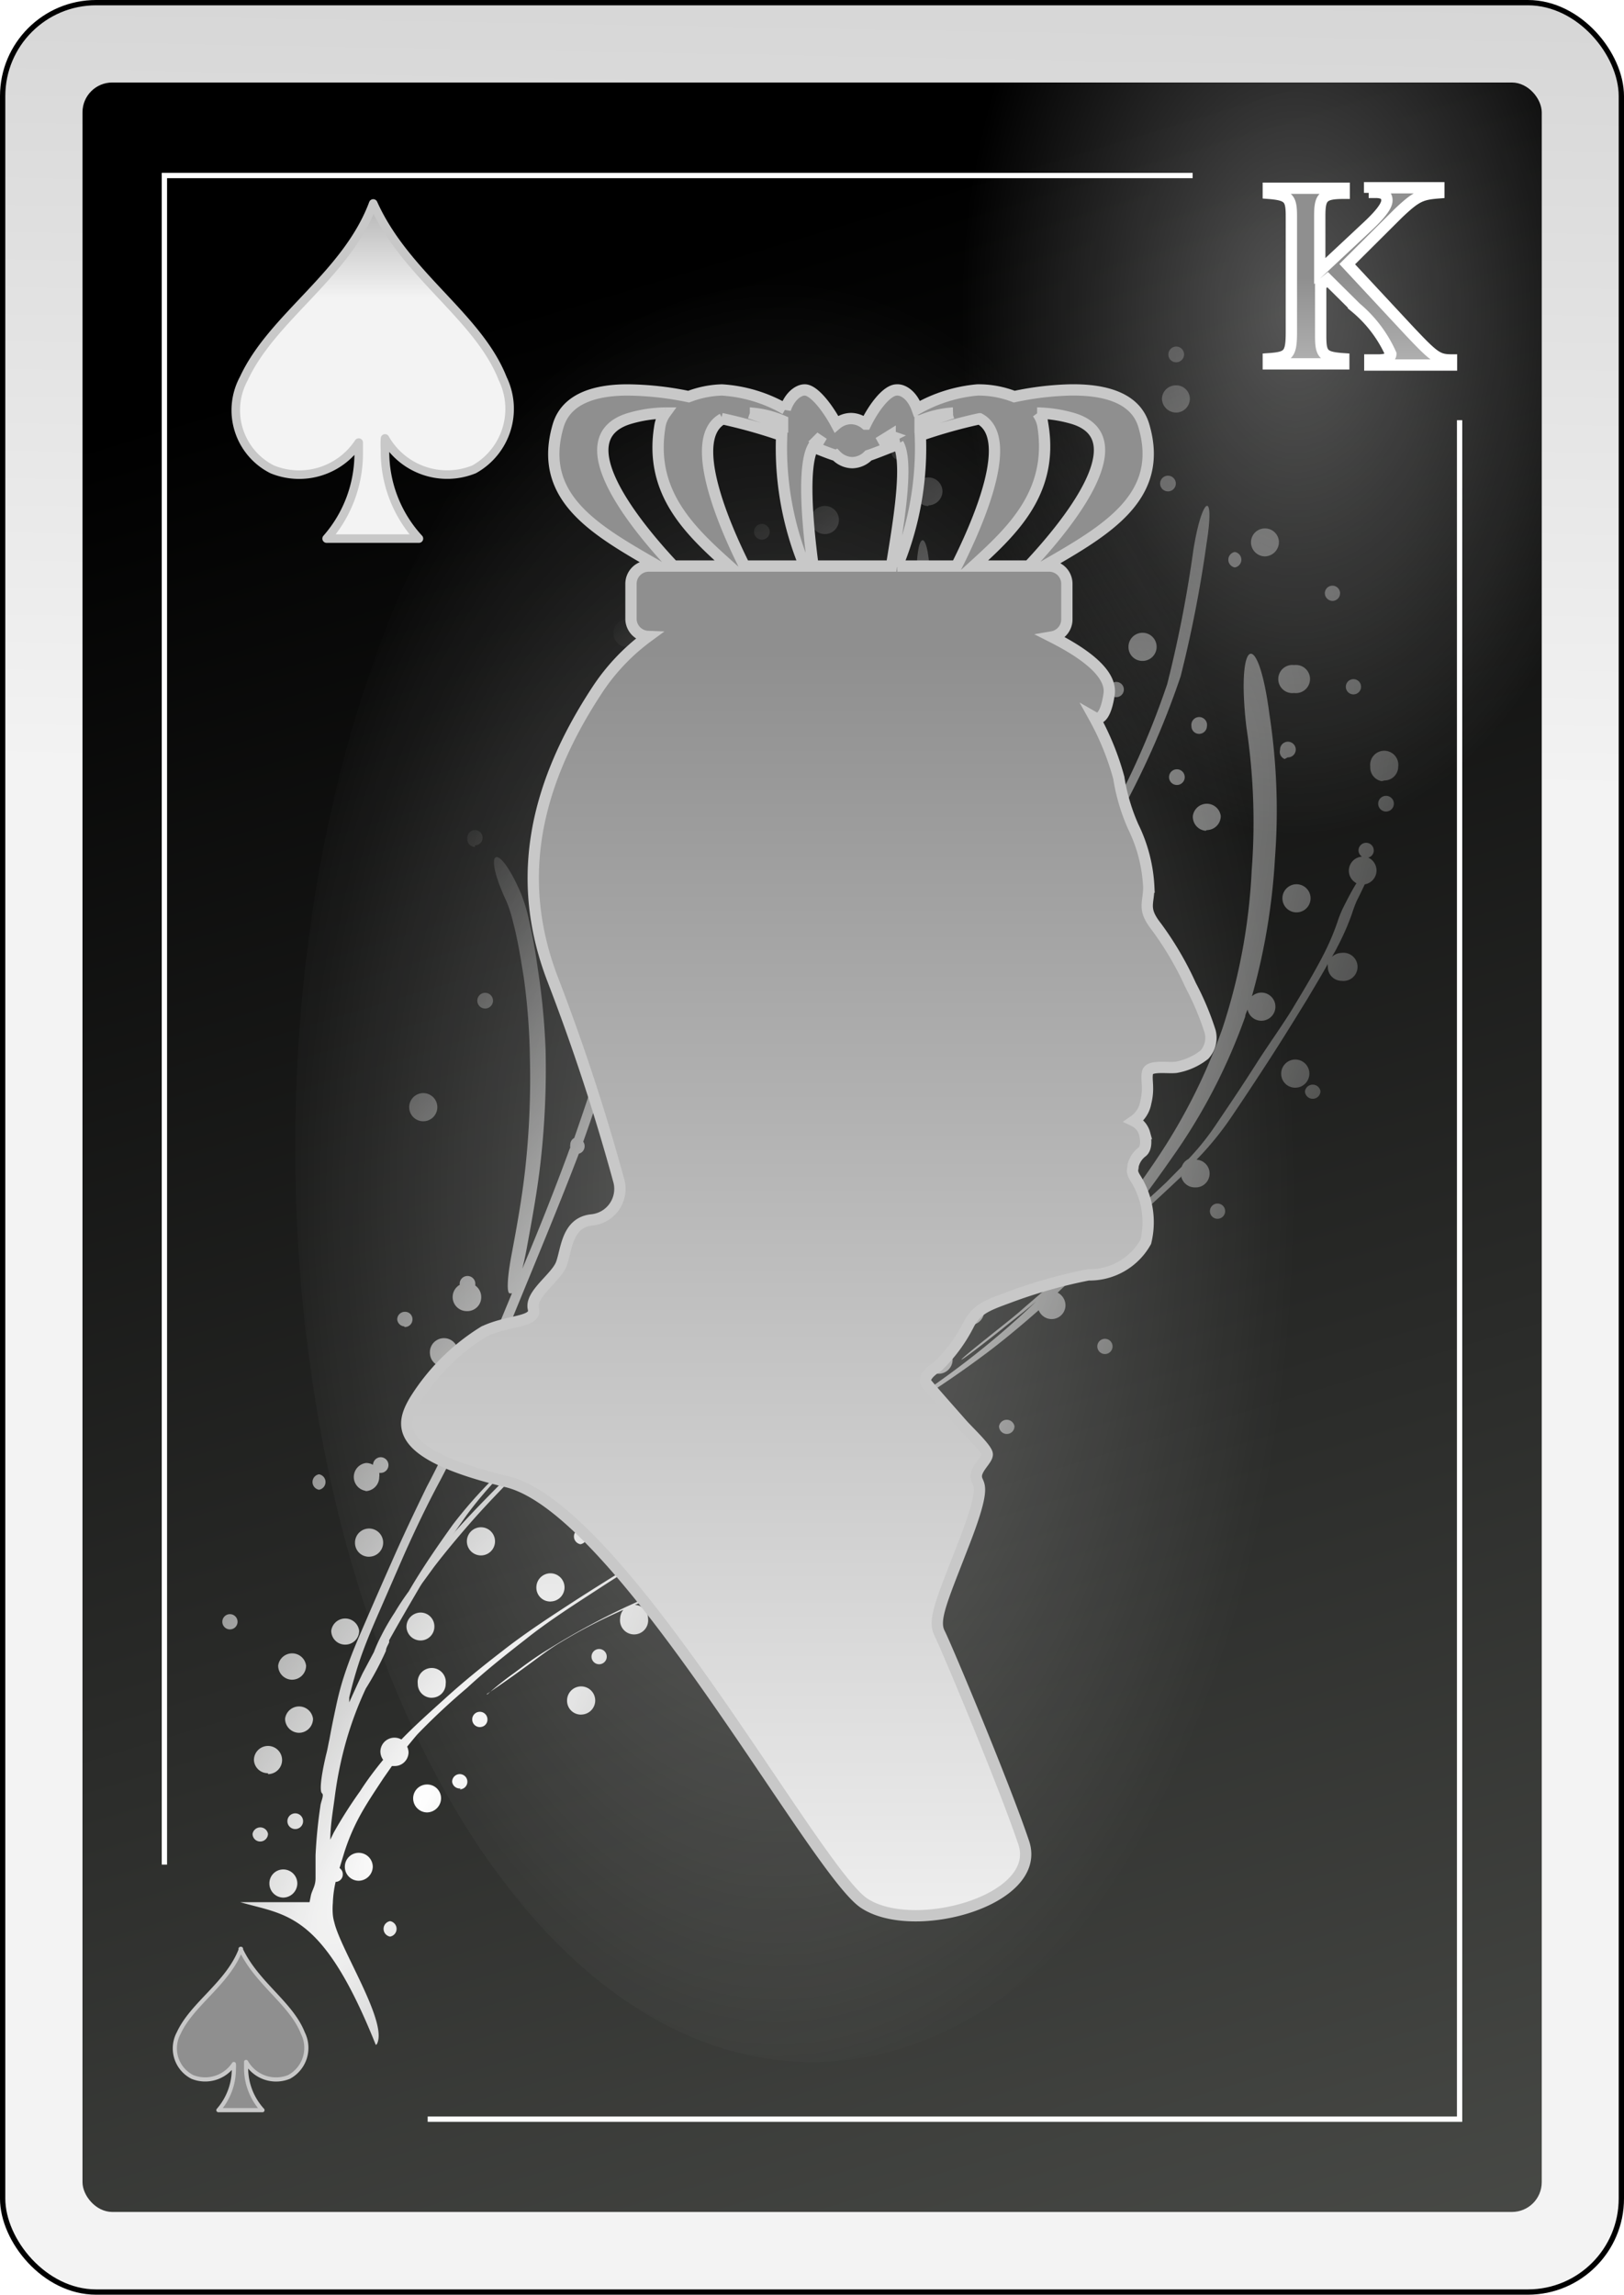 <?xml version="1.0" encoding="UTF-8" standalone="no"?>
<svg
   id="svg2"
   viewBox="0 0 70.38 99.42"
   version="1.1"
   sodipodi:docname="SK.svg"
   inkscape:version="1.3.2 (091e20e, 2023-11-25, custom)"
   width="70.38"
   height="99.42"
   xmlns:inkscape="http://www.inkscape.org/namespaces/inkscape"
   xmlns:sodipodi="http://sodipodi.sourceforge.net/DTD/sodipodi-0.dtd"
   xmlns:xlink="http://www.w3.org/1999/xlink"
   xmlns="http://www.w3.org/2000/svg"
   xmlns:svg="http://www.w3.org/2000/svg"
   xmlns:rdf="http://www.w3.org/1999/02/22-rdf-syntax-ns#"
   xmlns:cc="http://creativecommons.org/ns#"
   xmlns:dc="http://purl.org/dc/elements/1.1/">
  <sodipodi:namedview
     id="namedview6"
     pagecolor="#ffffff"
     bordercolor="#000000"
     borderopacity="0.25"
     inkscape:showpageshadow="2"
     inkscape:pageopacity="0.0"
     inkscape:pagecheckerboard="0"
     inkscape:deskcolor="#d1d1d1"
     inkscape:zoom="15.285714"
     inkscape:cx="34.90187"
     inkscape:cy="50.210281"
     inkscape:window-width="3840"
     inkscape:window-height="2054"
     inkscape:window-x="-11"
     inkscape:window-y="-11"
     inkscape:window-maximized="1"
     inkscape:current-layer="svg2" />
  <defs
     id="defs6">
    <style
       id="style1">
      .cls-1 {
        filter: url(#filter63625-2-3);
      }

      .cls-2 {
        stroke: #000;
        fill: url(#linear-gradient);
      }

      .cls-2, .cls-6 {
        stroke-miterlimit: 10;
        stroke-width: 0.23px;
      }

      .cls-3 {
        fill: url(#linear-gradient-2);
      }

      .cls-4 {
        opacity: 0.31;
        fill: url(#radial-gradient);
      }

      .cls-4, .cls-5, .cls-7 {
        isolation: isolate;
      }

      .cls-5 {
        opacity: 0.32;
        fill: url(#radial-gradient-2);
      }

      .cls-6 {
        fill: none;
      }

      .cls-11, .cls-6 {
        stroke: #fff;
      }

      .cls-7 {
        opacity: 0.32;
        fill: url(#radial-gradient-3);
      }

      .cls-10, .cls-12, .cls-8 {
        stroke: #c8c8c8;
      }

      .cls-12, .cls-8 {
        stroke-linejoin: round;
      }

      .cls-8 {
        stroke-width: 0.18px;
        fill: url(#linear-gradient-3);
      }

      .cls-9 {
        fill: url(#radial-gradient-4);
      }

      .cls-10, .cls-11 {
        stroke-width: 0.49px;
      }

      .cls-10 {
        fill-rule: evenodd;
        fill: url(#linear-gradient-4);
      }

      .cls-11 {
        fill: url(#linear-gradient-5);
      }

      .cls-12 {
        stroke-width: 0.37px;
        fill: url(#linear-gradient-6);
      }
    </style>
    <filter
       id="filter63625-2-3"
       name="filter63625-2-3"
       x="-0.129"
       y="-0.091"
       width="1.257"
       height="1.182">
      <feGaussianBlur
         result="feGaussianBlur63627-6-62"
         stdDeviation="3.76"
         id="feGaussianBlur1" />
    </filter>
    <linearGradient
       id="linear-gradient"
       x1="-1189.14"
       y1="-2177.29"
       x2="-1179.66"
       y2="-1662.78"
       gradientTransform="matrix(0.23,0,0,-0.23,311.66,-457.76)"
       gradientUnits="userSpaceOnUse">
      <stop
         offset="0"
         stop-color="#f3f3f3"
         id="stop1" />
      <stop
         offset="1"
         stop-color="#8f8f8f"
         id="stop2" />
    </linearGradient>
    <linearGradient
       id="linear-gradient-2"
       x1="-1671.76"
       y1="-1951.93"
       x2="-1539.47"
       y2="-2389.64"
       gradientTransform="matrix(0.24,0,0,-0.24,428.09,-445)"
       gradientUnits="userSpaceOnUse">
      <stop
         offset="0"
         id="stop3" />
      <stop
         offset="1"
         stop-color="#555753"
         id="stop4" />
    </linearGradient>
    <radialGradient
       id="radial-gradient"
       cx="-11.18"
       cy="6286.71"
       r="58.68"
       gradientTransform="matrix(-0.23,0,0,0.21,13.24,-1200.65)"
       gradientUnits="userSpaceOnUse">
      <stop
         offset="0"
         stop-color="#fff"
         id="stop5" />
      <stop
         offset="1"
         stop-color="#fff"
         stop-opacity="0"
         id="stop6" />
    </radialGradient>
    <radialGradient
       id="radial-gradient-2"
       cx="-1222.93"
       cy="-1175.24"
       r="63.15"
       gradientTransform="matrix(0.23,0,0,-0.36,344.47,-400.31)"
       xlink:href="#radial-gradient" />
    <radialGradient
       id="radial-gradient-3"
       cx="-505.62"
       cy="822.9"
       r="26.74"
       gradientTransform="matrix(0.84,0,0,-1.48,465.47,1278.87)"
       xlink:href="#radial-gradient" />
    <linearGradient
       id="linear-gradient-3"
       x1="-3894.29"
       y1="-12380.03"
       x2="-3894.29"
       y2="-12325.5"
       gradientTransform="matrix(0.06,0,0,-0.06,256.58,-624.17)"
       xlink:href="#linear-gradient" />
    <radialGradient
       id="radial-gradient-4"
       cx="-251.97"
       cy="1376.73"
       r="25.37"
       gradientTransform="matrix(0.83,0.56,2.15,-3.16,-2725.86,4579.24)"
       xlink:href="#radial-gradient" />
    <linearGradient
       id="linear-gradient-4"
       x1="-1294.6"
       y1="-2551.88"
       x2="-1294.6"
       y2="-2311.35"
       gradientTransform="matrix(0.24,0,0,-0.24,348.52,-517.24)"
       xlink:href="#linear-gradient" />
    <linearGradient
       id="linear-gradient-5"
       x1="-824.19"
       y1="-2287.14"
       x2="-824.19"
       y2="-2240.42"
       gradientTransform="matrix(0.24,0,0,-0.24,261.03,-516.38)"
       xlink:href="#linear-gradient" />
    <linearGradient
       id="linear-gradient-6"
       x1="-2388.82"
       y1="-5411.26"
       x2="-2388.82"
       y2="-5356.72"
       gradientTransform="matrix(0.13,0,0,-0.12,328,-627.16)"
       xlink:href="#linear-gradient" />
    <linearGradient
       inkscape:collect="always"
       xlink:href="#linear-gradient"
       id="linearGradient1"
       gradientUnits="userSpaceOnUse"
       gradientTransform="matrix(0.23,0,0,-0.23,311.66,-457.76)"
       x1="-1189.14"
       y1="-2177.29"
       x2="-1179.66"
       y2="-1662.78" />
    <radialGradient
       inkscape:collect="always"
       xlink:href="#radial-gradient"
       id="radialGradient1"
       gradientUnits="userSpaceOnUse"
       gradientTransform="matrix(-0.23,0,0,0.21,13.24,-1200.65)"
       cx="-11.18"
       cy="6286.71"
       r="58.68" />
  </defs>
  <title
     id="title6">Four of Spades</title>
  <g
     id="king_spade"
     data-name="king spade"
     transform="translate(-7.035,-9.305)">
    <g
       id="use72931">
      <g
         id="g70523">
        <rect
           id="rect70527"
           class="cls-2"
           x="7.15"
           y="9.42"
           width="70.15"
           height="99.19"
           rx="4.05"
           ry="4.05"
           style="fill:url(#linearGradient1)" />
        <rect
           id="rect6077"
           class="cls-3"
           x="10.61"
           y="12.88"
           width="63.24"
           height="92.26"
           rx="1.29"
           ry="1.29"
           style="fill:url(#linear-gradient-2)" />
        <rect
           id="rect70531"
           class="cls-4"
           x="10.61"
           y="80.86"
           width="26.55"
           height="24.28"
           rx="0.85"
           ry="0.85"
           style="fill:url(#radialGradient1)" />
        <rect
           id="rect70533"
           class="cls-5"
           x="45.27"
           y="12.88"
           width="28.57"
           height="45.27"
           rx="1.04"
           ry="1.04"
           style="fill:url(#radial-gradient-2)" />
        <path
           id="path70535"
           class="cls-6"
           d="M 25.57,101.12 H 70.29 V 27.51 M 58.72,16.91 H 14.16 v 73.18" />
        <path
           id="path70537"
           class="cls-7"
           d="m 64.6,59 c 0,21.89 -10,39.64 -22.38,39.64 C 29.84,98.64 19.83,80.9 19.83,59 c 0,-21.9 10,-39.64 22.39,-39.64 12.39,0 22.38,17.76 22.38,39.64 z"
           style="fill:url(#radial-gradient-3)" />
      </g>
    </g>
    <g
       id="use74180">
      <path
         id="path74108"
         class="cls-8"
         d="m 17.48,93.74 c -0.56,1.5 -2.11,2.37 -2.7,3.65 a 1.39,1.39 0 0 0 0.59,1.9 1.49,1.49 0 0 0 1.8,-0.56 1.34,1.34 0 0 1 0,0.2 2.71,2.71 0 0 1 -0.67,1.8 h 1.91 A 2.71,2.71 0 0 1 17.7,98.89 c 0,-0.09 0,-0.17 0,-0.25 a 1.49,1.49 0 0 0 1.86,0.65 1.43,1.43 0 0 0 0.6,-1.9 c -0.51,-1.3 -2,-2.15 -2.7,-3.65 z"
         style="fill:url(#linear-gradient-3)" />
    </g>
    <path
       id="path7094"
       class="cls-9"
       d="m 23.36,97.88 c 0.53,-0.9 -1.57,-4.1 -1.84,-5.3 a 1.7,1.7 0 0 1 -0.06,-0.31 3,3 0 0 1 0,-0.52 4.63,4.63 0 0 1 0.12,-0.91 0.32,0.32 0 0 0 0.31,-0.33 0.32,0.32 0 0 0 -0.14,-0.27 l 0.21,-0.69 a 9.11,9.11 0 0 1 0.6,-1.44 c 0.32,-0.61 0.71,-1.18 1.09,-1.76 l 0.37,-0.53 h 0.11 a 0.6,0.6 0 0 0 0.61,-0.6 0.65,0.65 0 0 0 -0.06,-0.24 c 0.15,-0.18 0.3,-0.37 0.45,-0.54 a 29.36,29.36 0 0 1 2.14,-2 c 0.81,-0.75 1.67,-1.43 2.53,-2.1 1,-0.8 2.12,-1.51 3.21,-2.22 1.09,-0.71 2.08,-1.31 3.13,-2 h 0.15 a 0.61,0.61 0 0 0 0,-1.21 0.61,0.61 0 0 0 -0.61,0.6 0.6,0.6 0 0 0 0.44,0.58 l -0.3,0.17 c -1.28,0.77 -2.55,1.55 -3.81,2.36 -1.09,0.71 -2.19,1.42 -3.22,2.23 -0.87,0.67 -1.72,1.36 -2.53,2.1 -0.62,0.56 -1.25,1.12 -1.83,1.72 a 0.61,0.61 0 0 0 -0.91,0.52 0.62,0.62 0 0 0 0.12,0.36 c -0.36,0.44 -0.7,0.89 -1,1.36 A 19.74,19.74 0 0 0 21.5,88.7 l -0.15,0.31 c 0,-0.61 0.11,-1.22 0.19,-1.83 a 16.57,16.57 0 0 1 0.52,-2.52 15.31,15.31 0 0 1 0.83,-2.2 13,13 0 0 0 0.87,-1.63 c 0,-0.12 0.09,-0.25 0.14,-0.37 v -0.09 c 0.44,-0.79 0.89,-1.56 1.34,-2.33 l 0.09,-0.14 0.51,-0.7 c 0.49,-0.64 1,-1.25 1.54,-1.87 0.68,-0.78 1.4,-1.52 2.12,-2.25 0.72,-0.73 1.68,-1.62 2.54,-2.41 0.86,-0.79 1.87,-1.65 2.8,-2.49 l 3,-2.63 c 1.12,-1 2.21,-2 3.28,-3 l 1.7,-1.65 a 10.71,10.71 0 0 0 1.68,-1.33 c 1.11,-0.94 2.23,-1.86 3.39,-2.74 a 15.89,15.89 0 0 1 2.27,-1.56 l 0.5,-0.22 a 0.57,0.57 0 0 0 0,0.18 0.61,0.61 0 0 0 0.6,0.61 0.6,0.6 0 0 0 0.6,-0.61 0.58,0.58 0 0 0 -0.14,-0.39 c 2.23,-0.16 2.69,-0.49 0.27,-0.33 a 1.82,1.82 0 0 0 -0.57,0.13 h -0.16 a 0.59,0.59 0 0 0 -0.53,0.33 21.16,21.16 0 0 0 -3.41,2.21 C 46.15,58 45,59 43.94,59.9 43.48,60.29 43.18,60.56 43,60.73 L 44.72,59 c 1.25,-1.26 2.43,-2.58 3.58,-3.93 0.71,-0.85 1.39,-1.73 2.06,-2.61 a 0.62,0.62 0 0 0 0.47,0.22 0.6,0.6 0 0 0 0.6,-0.61 0.6,0.6 0 0 0 -0.36,-0.55 c 0.3,-0.41 0.6,-0.81 0.89,-1.22 a 56.29,56.29 0 0 0 3.46,-5.45 36.64,36.64 0 0 0 2.78,-6.24 54,54 0 0 0 1.13,-5.8 c 0.37,-2.33 -0.21,-2 -0.58,0.34 a 53.82,53.82 0 0 1 -1.13,5.79 35.92,35.92 0 0 1 -2.79,6.24 c -0.08,0.15 -0.18,0.29 -0.26,0.44 a 0.33,0.33 0 1 0 -0.33,0.41 h 0.12 a 52.87,52.87 0 0 1 -3,4.63 l -0.6,0.84 a 0.6,0.6 0 0 0 -0.55,0.59 c 0,0 0,0.08 0,0.12 -0.81,1.1 -1.64,2.17 -2.52,3.22 -1.15,1.35 -2.33,2.67 -3.58,3.93 -1.25,1.26 -2.36,2.39 -3.58,3.54 -1.22,1.15 -2.17,2 -3.3,3 -1.13,1 -2,1.75 -3,2.64 -1,0.89 -1.83,1.65 -2.77,2.46 -0.94,0.81 -1.6,1.46 -2.36,2.23 a 0.35,0.35 0 0 0 -0.16,-0.2 l 0.9,-0.91 c 1,-0.94 2,-1.85 3,-2.8 1.19,-1.11 2.34,-2.25 3.48,-3.4 a 39.09,39.09 0 0 0 3.68,-4.18 46.23,46.23 0 0 0 3.28,-5.4 36,36 0 0 0 2.66,-6.11 41.51,41.51 0 0 0 1.36,-7 57.54,57.54 0 0 0 0.08,-6 0.61,0.61 0 0 0 0.2,-0.45 0.6,0.6 0 0 0 -0.24,-0.48 c 0,-0.25 0,-0.49 0,-0.74 0,-0.42 0,-0.83 0,-1.25 -0.09,-2.35 -0.66,-2 -0.57,0.33 0,0.42 0,0.83 0,1.25 0,0.11 0,0.22 0,0.33 a 0.59,0.59 0 0 0 -0.39,0.56 0.6,0.6 0 0 0 0.43,0.57 c 0,1 0,2.07 0,3.11 a 0.64,0.64 0 0 0 -0.24,-0.05 0.6,0.6 0 0 0 -0.6,0.6 0.61,0.61 0 0 0 0.6,0.61 0.78,0.78 0 0 0 0.22,0 c 0,0.66 -0.05,1.34 -0.1,2 -0.19,1.51 -0.42,3 -0.75,4.51 0,-0.71 0,-1.42 0,-2.13 a 49.81,49.81 0 0 0 -0.37,-5 28,28 0 0 0 -0.68,-3.4 12,12 0 0 0 -0.57,-1.66 1.86,1.86 0 0 0 -0.27,-0.45 c -1.9,-1.71 -2.54,-1.32 -0.62,0.37 a 1.73,1.73 0 0 1 0.27,0.43 12,12 0 0 1 0.57,1.66 27.92,27.92 0 0 1 0.7,3.39 50.24,50.24 0 0 1 0.38,5 c 0,0.93 0,1.87 0,2.81 a 7.87,7.87 0 0 0 0,1.22 1.55,1.55 0 0 0 -0.07,0.23 C 45,51.71 44.52,52.84 44,54 a 0.61,0.61 0 0 0 -0.53,-0.3 0.6,0.6 0 0 0 -0.6,0.6 0.61,0.61 0 0 0 0.6,0.61 h 0.12 c -0.29,0.62 -0.6,1.23 -0.94,1.83 a 45.09,45.09 0 0 1 -3.29,5.41 39.09,39.09 0 0 1 -3.62,4.2 c -1.14,1.15 -2.29,2.3 -3.48,3.41 -1,0.94 -2,1.86 -3.05,2.8 l -0.51,0.52 a 0.33,0.33 0 0 0 -0.28,0.28 19.78,19.78 0 0 0 -1.76,2 c -0.67,0.94 -1.33,1.89 -1.91,2.89 -0.22,0.3 -0.42,0.6 -0.61,0.92 a 10,10 0 0 0 -0.58,1 6.43,6.43 0 0 0 -0.32,0.71 v 0 l -0.49,0.92 c -0.2,0.42 -0.39,0.84 -0.58,1.26 0,-0.07 0,-0.14 0,-0.21 a 18.09,18.09 0 0 1 0.5,-1.74 c 0.24,-0.68 0.52,-1.34 0.81,-2 l 1.06,-2.43 c 0.49,-1.1 1,-2.17 1.57,-3.23 0.69,-1.31 1.3,-2.66 1.88,-4 0.69,-1.66 1.37,-3.32 2.06,-5 0.69,-1.68 1.41,-3.43 2.07,-5.16 a 0.33,0.33 0 0 0 0.25,-0.32 0.32,0.32 0 0 0 -0.06,-0.2 c 0.65,-1.82 1.24,-3.66 1.8,-5.51 0.65,-2.15 1.21,-4.32 1.65,-6.52 A 42.61,42.61 0 0 0 36.34,39 c -0.08,-2.63 -0.38,-5.25 -0.7,-7.87 -0.2,-1.57 -0.44,-3.14 -0.68,-4.71 A 5.23,5.23 0 0 0 34.6,25 a 0.65,0.65 0 0 0 0.19,0 0.61,0.61 0 0 0 0.61,-0.61 0.61,0.61 0 0 0 -1.21,0 0.59,0.59 0 0 0 0.17,0.42 3.7,3.7 0 0 0 0,1.88 c 0.11,0.69 0.21,1.39 0.31,2.08 a 0.34,0.34 0 0 0 -0.23,-0.08 0.33,0.33 0 0 0 0,0.66 0.34,0.34 0 0 0 0.3,-0.18 q 0.16,1.11 0.3,2.22 c 0,0.19 0,0.38 0.07,0.57 a 0.6,0.6 0 1 0 -0.27,1.14 0.61,0.61 0 0 0 0.39,-0.15 c 0.25,2.1 0.46,4.2 0.53,6.31 a 42.8,42.8 0 0 1 -0.53,7.75 c -0.44,2.2 -1,4.37 -1.65,6.52 -0.52,1.7 -1.07,3.4 -1.66,5.08 a 0.32,0.32 0 0 0 -0.17,0.29 0.27,0.27 0 0 0 0,0.12 c -0.05,0.11 -0.09,0.23 -0.13,0.34 q -1,2.7 -2.14,5.36 c -0.69,1.65 -1.37,3.31 -2.07,5 -0.58,1.35 -1.19,2.7 -1.88,4 C 25,74.81 24.49,75.88 24,77 c -0.36,0.81 -0.72,1.63 -1.07,2.44 -0.35,0.81 -0.58,1.33 -0.82,2 -0.24,0.67 -0.37,1.14 -0.5,1.74 -0.13,0.6 -0.21,1 -0.3,1.49 -0.05,0.22 -0.08,0.43 -0.14,0.65 -0.25,1.06 -0.28,1.6 -0.18,1.68 0.1,0.08 -0.05,0.36 -0.07,0.55 a 21.33,21.33 0 0 0 -0.21,2.13 c 0,0.33 0,0.66 0,1 0,0.34 -0.14,0.49 -0.2,0.74 l -0.06,0.3 h -3 c 2,0.58 3.56,0.41 5.87,6.18 z m 0.58,-4.67 a 0.34,0.34 0 0 0 0,-0.67 0.34,0.34 0 0 0 0,0.67 z m -4.63,-1.69 a 0.62,0.62 0 0 0 0.61,-0.61 0.61,0.61 0 0 0 -0.61,-0.61 0.6,0.6 0 0 0 -0.6,0.61 0.61,0.61 0 0 0 0.6,0.61 z m 3.27,-0.73 a 0.62,0.62 0 0 0 0.61,-0.61 0.61,0.61 0 0 0 -0.61,-0.6 0.6,0.6 0 0 0 -0.6,0.6 0.6,0.6 0 0 0 0.6,0.61 z m -4.27,-1.7 a 0.34,0.34 0 0 0 0.34,-0.33 0.34,0.34 0 0 0 -0.67,0 0.33,0.33 0 0 0 0.33,0.33 z m 1.52,-0.54 a 0.34,0.34 0 1 0 -0.34,-0.34 0.34,0.34 0 0 0 0.34,0.34 z m 5.71,-0.72 a 0.62,0.62 0 0 0 0.61,-0.61 0.6,0.6 0 0 0 -0.61,-0.6 0.6,0.6 0 0 0 -0.6,0.6 0.61,0.61 0 0 0 0.6,0.61 z m 1.42,-1 A 0.33,0.33 0 1 0 26.63,86.5 0.33,0.33 0 0 0 27,86.79 Z m -8.31,-0.66 a 0.61,0.61 0 1 0 -0.61,-0.6 0.6,0.6 0 0 0 0.61,0.56 z M 20,84.38 a 0.61,0.61 0 0 0 0.6,-0.61 0.61,0.61 0 0 0 -1.21,0 0.61,0.61 0 0 0 0.61,0.61 z m 7.83,-0.25 a 0.32,0.32 0 0 0 0.33,-0.33 0.33,0.33 0 0 0 -0.33,-0.33 0.33,0.33 0 0 0 -0.33,0.33 0.33,0.33 0 0 0 0.37,0.33 z m 4.39,-0.54 a 0.61,0.61 0 1 0 -0.61,-0.61 0.6,0.6 0 0 0 0.65,0.61 z m -6.47,-0.73 a 0.6,0.6 0 0 0 0.6,-0.6 0.61,0.61 0 1 0 -1.21,0 0.6,0.6 0 0 0 0.65,0.6 z m 2.37,-0.15 c 0,0 0.7,-0.46 1.82,-1.28 0.48,-0.35 0.94,-0.71 1.44,-1 a 22.34,22.34 0 0 1 2.21,-1.17 l 0.46,-0.21 a 0.63,0.63 0 0 0 -0.14,0.38 0.61,0.61 0 1 0 1.21,0 0.59,0.59 0 0 0 -0.57,-0.59 c 0.53,-0.23 1.06,-0.47 1.6,-0.67 0.54,-0.2 1.21,-0.49 1.81,-0.72 l 0.78,-0.29 c 2.39,-0.92 3,-1.28 0.62,-0.37 l -0.78,0.3 -1.82,0.72 c -0.87,0.34 -1.72,0.72 -2.56,1.1 a 32.55,32.55 0 0 0 -3.43,1.87 c -0.5,0.3 -1,0.67 -1.44,1 a 13.37,13.37 0 0 0 -1.17,0.93 z m -8.43,-0.63 a 0.61,0.61 0 0 0 0.61,-0.61 0.61,0.61 0 0 0 -1.21,0 0.61,0.61 0 0 0 0.64,0.61 z M 33,81.41 A 0.33,0.33 0 1 0 32.67,81.08 0.33,0.33 0 0 0 33,81.41 Z M 22,80.56 a 0.6,0.6 0 0 0 0.6,-0.6 0.61,0.61 0 0 0 -1.21,0 0.6,0.6 0 0 0 0.61,0.6 z m 3.26,-0.18 a 0.6,0.6 0 0 0 0.6,-0.6 0.6,0.6 0 0 0 -0.6,-0.61 0.62,0.62 0 0 0 -0.61,0.61 0.61,0.61 0 0 0 0.59,0.6 z M 17,79.9 a 0.33,0.33 0 0 0 0.33,-0.33 0.33,0.33 0 1 0 -0.66,0 0.33,0.33 0 0 0 0.33,0.33 z m 21.11,-1.15 a 0.34,0.34 0 0 0 0,-0.67 0.34,0.34 0 0 0 0,0.67 z m -7.22,-0.06 a 0.61,0.61 0 1 0 -0.61,-0.61 0.6,0.6 0 0 0 0.65,0.61 z m 10.67,-0.54 a 0.34,0.34 0 0 0 0,-0.67 v 0 a 0.6,0.6 0 0 0 -0.42,-1 0.61,0.61 0 1 0 0,1.21 h 0.17 a 0.33,0.33 0 0 0 0.28,0.51 z m 2.09,-1.4 a 0.61,0.61 0 1 0 -0.61,-0.6 0.6,0.6 0 0 0 0.65,0.6 z m -20.62,0 a 0.61,0.61 0 1 0 -0.61,-0.6 0.6,0.6 0 0 0 0.65,0.6 z m 4.77,-0.06 a 0.61,0.61 0 1 0 0,-1.21 0.61,0.61 0 0 0 0,1.21 z m 17.39,-0.06 a 0.33,0.33 0 1 0 -0.33,-0.33 0.33,0.33 0 0 0 0.37,0.33 z m -13,-0.42 a 0.34,0.34 0 0 0 0,-0.67 0.34,0.34 0 0 0 0,0.67 z m -5.54,-0.4 0.6,-0.85 a 16.79,16.79 0 0 1 1.2,-1.45 0.36,0.36 0 0 0 0.21,0.15 c -0.65,0.66 -1.3,1.32 -1.9,2 z m 11.5,-0.91 2,-1.1 1.49,-0.8 h 0.17 a 0.6,0.6 0 0 0 0.58,-0.45 l 2.08,-1.18 -2.07,1.16 a 0.51,0.51 0 0 0 0,-0.13 0.61,0.61 0 1 0 -0.8,0.57 l -0.48,0.26 -3,1.67 z M 46,74.82 a 0.34,0.34 0 0 0 0,-0.67 0.34,0.34 0 0 0 0,0.67 z M 22.86,73.91 a 0.61,0.61 0 0 0 0.61,-0.61 0.58,0.58 0 0 0 0,-0.18 h 0.06 a 0.34,0.34 0 0 0 0.34,-0.34 0.34,0.34 0 0 0 -0.34,-0.34 0.34,0.34 0 0 0 -0.33,0.33 0.61,0.61 0 0 0 -0.3,-0.08 0.61,0.61 0 0 0 0,1.21 z m -2,-0.06 a 0.34,0.34 0 0 0 0,-0.67 0.34,0.34 0 0 0 0,0.67 z m 4.21,-2.3 a 0.6,0.6 0 0 0 0.6,-0.6 0.61,0.61 0 1 0 -1.21,0 0.6,0.6 0 0 0 0.6,0.6 z M 50.63,71.43 A 0.33,0.33 0 0 0 51,71.1 a 0.34,0.34 0 0 0 -0.67,0 0.34,0.34 0 0 0 0.29,0.33 z M 44.72,71.22 45.63,70.7 A 45.33,45.33 0 0 0 50,67.77 c 0.7,-0.54 1.38,-1.11 2.05,-1.7 a 0.6,0.6 0 0 0 1.16,-0.2 0.62,0.62 0 0 0 -0.34,-0.56 c 0.48,-0.45 0.94,-0.9 1.4,-1.37 0.46,-0.47 0.66,-0.69 1,-1 h 0.05 c 1,-0.88 1.95,-1.75 2.9,-2.65 a 0.1,0.1 0 0 1 0,-0.05 0.6,0.6 0 0 0 0.6,0.51 0.601,0.601 0 0 0 0.07,-1.2 13.4,13.4 0 0 0 1.51,-1.85 c 0.57,-0.84 1.13,-1.69 1.68,-2.54 0.55,-0.85 1.08,-1.71 1.61,-2.57 0.3,-0.51 0.6,-1 0.89,-1.52 a 0.49,0.49 0 0 0 0,0.12 0.6,0.6 0 0 0 0.6,0.61 0.61,0.61 0 1 0 0,-1.21 0.63,0.63 0 0 0 -0.42,0.17 c 0.08,-0.15 0.17,-0.29 0.24,-0.44 a 10.83,10.83 0 0 0 0.63,-1.44 5.37,5.37 0 0 1 0.21,-0.56 c 0.14,-0.27 0.25,-0.51 0.34,-0.7 a 0.61,0.61 0 0 0 0.51,-0.6 0.62,0.62 0 0 0 -0.36,-0.56 0.31,0.31 0 0 0 0.24,-0.31 0.33,0.33 0 1 0 -0.66,0 0.33,0.33 0 0 0 0.15,0.27 0.61,0.61 0 0 0 -0.24,1.15 c -0.18,0.29 -0.37,0.65 -0.6,1.11 A 5.42,5.42 0 0 0 65,49.24 10.59,10.59 0 0 1 64.39,50.67 c -0.4,0.78 -0.85,1.52 -1.3,2.27 -0.45,0.75 -1.09,1.63 -1.63,2.48 -0.54,0.85 -1.11,1.7 -1.68,2.54 a 11,11 0 0 1 -1.24,1.56 0.59,0.59 0 0 0 -0.29,0.33 l -0.68,0.69 c -0.55,0.52 -1.1,1 -1.66,1.53 0.78,-1 1.5,-2 2.19,-3 A 25,25 0 0 0 61,53.35 c 0,-0.1 0.07,-0.21 0.1,-0.31 a 0.61,0.61 0 1 0 0.6,-0.73 0.63,0.63 0 0 0 -0.41,0.16 27.91,27.91 0 0 0 1,-6 27.45,27.45 0 0 0 -0.24,-6.21 c -0.5,-3.85 -1.45,-3.31 -1,0.54 a 27.56,27.56 0 0 1 0.23,6.22 25.74,25.74 0 0 1 -1.27,6.85 25.17,25.17 0 0 1 -2.92,5.76 39.38,39.38 0 0 1 -3.43,4.38 c -0.72,0.63 -1.44,1.27 -2.17,1.89 -0.52,0.47 -1.08,0.89 -1.62,1.33 -1.91,1.52 -1.31,1.17 0.6,-0.35 0.49,-0.4 1,-0.78 1.48,-1.2 a 36.9,36.9 0 0 1 -3,2.58 40.92,40.92 0 0 1 -4.27,2.88 z m -3.35,-0.15 a 0.34,0.34 0 0 0 0,-0.67 0.34,0.34 0 0 0 0,0.67 z m 6,-0.25 a 0.36,0.36 0 1 0 -0.06,0 c 0,0 0.08,0.01 0.1,0 z M 34,70.64 a 0.61,0.61 0 0 0 0.61,-0.6 0.6,0.6 0 0 0 -0.61,-0.6 0.6,0.6 0 0 0 -0.6,0.6 0.6,0.6 0 0 0 0.6,0.6 z m 1.84,-0.18 a 0.33,0.33 0 1 0 -0.33,-0.33 0.34,0.34 0 0 0 0.34,0.33 z M 44.63,69 a 0.34,0.34 0 0 0 0,-0.67 0.34,0.34 0 0 0 0,0.67 z m 3,-0.18 a 0.61,0.61 0 1 0 0,-1.21 0.61,0.61 0 0 0 0,1.21 z M 26.28,68.57 a 0.6,0.6 0 0 0 0.6,-0.6 0.61,0.61 0 1 0 -1.21,0 0.6,0.6 0 0 0 0.6,0.55 z m 28.64,-0.6 a 0.33,0.33 0 0 0 0,-0.66 0.33,0.33 0 0 0 0,0.66 z M 33.58,67.8 a 0.61,0.61 0 1 0 -0.6,-0.61 0.61,0.61 0 0 0 0.6,0.61 z m -9,-1 a 0.33,0.33 0 0 0 0.33,-0.33 0.32,0.32 0 0 0 -0.33,-0.33 0.33,0.33 0 0 0 -0.33,0.33 0.33,0.33 0 0 0 0.29,0.3 z M 49,66.71 a 0.61,0.61 0 1 0 0,-1.21 0.61,0.61 0 0 0 0,1.21 z m -21.71,-0.6 a 0.6,0.6 0 0 0 0.6,-0.61 0.61,0.61 0 0 0 -0.26,-0.5 0.51,0.51 0 0 0 0,-0.13 0.34,0.34 0 0 0 -0.67,0 0.3,0.3 0 0 0 0,0.1 0.61,0.61 0 0 0 0.29,1.14 z m 13.06,-0.55 a 0.6,0.6 0 0 0 0.6,-0.6 0.6,0.6 0 0 0 -0.6,-0.61 0.62,0.62 0 0 0 -0.61,0.61 0.61,0.61 0 0 0 0.56,0.6 z M 29.21,65.34 c 0.14,0 0.42,-0.69 0.65,-1.94 0.23,-1.25 0.47,-2.54 0.61,-3.82 a 36,36 0 0 0 0.21,-4.76 30.24,30.24 0 0 0 -0.34,-3.55 23.89,23.89 0 0 0 -0.44,-2.36 7.25,7.25 0 0 0 -0.29,-0.9 c -1,-2.33 -1.71,-1.95 -0.62,0.36 a 5.73,5.73 0 0 1 0.28,0.89 c 0.21,0.78 0.33,1.58 0.46,2.37 a 27.92,27.92 0 0 1 0.27,3.54 35.88,35.88 0 0 1 -0.2,4.75 c -0.14,1.28 -0.37,2.55 -0.61,3.82 -0.2,1.1 -0.18,1.61 -0.06,1.6 z m 12.92,0 a 0.33,0.33 0 1 0 -0.33,-0.33 0.34,0.34 0 0 0 0.28,0.31 z M 32.21,65.1 a 0.34,0.34 0 0 0 0.34,-0.33 0.34,0.34 0 0 0 -0.67,0 0.33,0.33 0 0 0 0.28,0.31 z m 4,-1.09 a 0.61,0.61 0 0 0 0,-1.21 0.61,0.61 0 1 0 0,1.21 z M 53,63.5 a 0.6,0.6 0 0 0 0.6,-0.6 0.61,0.61 0 1 0 -0.6,0.6 z m 6.8,-1.39 a 0.33,0.33 0 0 0 0,-0.66 0.33,0.33 0 1 0 0,0.66 z M 48.28,59.27 a 0.61,0.61 0 1 0 -0.6,-0.6 0.6,0.6 0 0 0 0.6,0.6 z m 6.45,-1 a 0.33,0.33 0 0 0 0.33,-0.33 0.34,0.34 0 0 0 -0.67,0 0.34,0.34 0 0 0 0.34,0.36 z M 25.3,57.88 a 0.61,0.61 0 1 0 0,-1.21 0.61,0.61 0 0 0 0,1.21 z M 40.61,57.64 A 0.61,0.61 0 1 0 40,57 a 0.6,0.6 0 0 0 0.61,0.64 z m 23.31,-0.73 a 0.33,0.33 0 0 0 0.34,-0.33 0.34,0.34 0 0 0 -0.67,0 0.33,0.33 0 0 0 0.33,0.33 z m -0.75,-0.48 a 0.61,0.61 0 1 0 -0.61,-0.6 0.6,0.6 0 0 0 0.61,0.6 z M 44.35,56.25 a 0.61,0.61 0 0 0 0.61,-0.61 0.61,0.61 0 1 0 -1.21,0 0.6,0.6 0 0 0 0.6,0.61 z m -10,-0.67 a 0.61,0.61 0 1 0 0,-1.21 0.61,0.61 0 0 0 0,1.21 z M 28.05,53 A 0.34,0.34 0 1 0 27.72,52.66 0.34,0.34 0 0 0 28.05,53 Z m 3.48,-0.12 a 0.61,0.61 0 1 0 0,-1.21 0.61,0.61 0 0 0 0,1.21 z M 58.2,52.7 a 0.61,0.61 0 1 0 -0.6,-0.61 0.61,0.61 0 0 0 0.6,0.59 z m -23,-0.61 a 0.33,0.33 0 1 0 0,-0.66 0.33,0.33 0 1 0 0,0.66 z m 8.38,-2.54 a 0.61,0.61 0 0 0 0,-1.21 0.61,0.61 0 1 0 0,1.21 z m 7.13,-0.06 a 0.6,0.6 0 0 0 0.61,-0.6 0.61,0.61 0 1 0 -1.21,0 0.6,0.6 0 0 0 0.65,0.58 z M 63.3,48.83 a 0.61,0.61 0 0 0 0,-1.21 0.61,0.61 0 1 0 0,1.21 z M 33.1,48.32 a 0.6,0.6 0 0 0 0.6,-0.6 0.59,0.59 0 0 0 -0.6,-0.6 0.6,0.6 0 0 0 -0.6,0.6 0.6,0.6 0 0 0 0.6,0.6 z m 15.37,-0.06 a 0.6,0.6 0 0 0 0.6,-0.6 0.61,0.61 0 1 0 -1.21,0 0.6,0.6 0 0 0 0.61,0.6 z M 36.34,46.93 a 0.33,0.33 0 0 0 0,-0.66 0.33,0.33 0 1 0 0,0.66 z m -8.72,-1 A 0.33,0.33 0 1 0 27.29,45.6 0.34,0.34 0 0 0 27.62,46 Z m 22,-0.12 a 0.33,0.33 0 1 0 -0.33,-0.33 0.34,0.34 0 0 0 0.29,0.36 z m 9.71,-0.54 a 0.61,0.61 0 0 0 0.61,-0.61 0.61,0.61 0 0 0 -1.21,0 0.61,0.61 0 0 0 0.56,0.64 z m -16,-0.24 a 0.34,0.34 0 0 0 0,-0.67 0.34,0.34 0 1 0 0,0.67 z m 23.83,-0.57 a 0.34,0.34 0 0 0 0,-0.67 0.34,0.34 0 1 0 0,0.67 z m -23,-0.12 a 0.61,0.61 0 0 0 0,-1.22 0.61,0.61 0 0 0 0,1.22 z m 9.68,-0.19 a 0.6,0.6 0 0 0 0.6,-0.6 0.59,0.59 0 0 0 -0.6,-0.6 0.6,0.6 0 0 0 -0.61,0.6 0.61,0.61 0 0 0 0.5,0.63 z m 4.14,-0.84 a 0.34,0.34 0 1 0 0,-0.67 0.34,0.34 0 0 0 0,0.67 z m 9.05,-0.19 a 0.6,0.6 0 0 0 0.6,-0.6 0.61,0.61 0 1 0 -1.21,0 0.6,0.6 0 0 0 0.5,0.63 z m -32,0 a 0.38,0.38 0 1 0 -0.07,0 z m 27.81,-1 a 0.34,0.34 0 1 0 -0.33,-0.33 0.33,0.33 0 0 0 0.2,0.4 z M 38.62,41.51 a 0.61,0.61 0 0 0 0,-1.21 0.61,0.61 0 1 0 0,1.21 z M 59,41.1 a 0.34,0.34 0 0 0 0.34,-0.33 0.34,0.34 0 1 0 -0.67,0 A 0.33,0.33 0 0 0 59,41.1 Z M 48.9,40.24 a 0.61,0.61 0 0 0 0.61,-0.61 v 0 a 0.33,0.33 0 0 0 0.15,0 0.33,0.33 0 0 0 0.34,-0.33 0.33,0.33 0 0 0 -0.33,-0.33 0.34,0.34 0 0 0 -0.32,0.25 0.6,0.6 0 0 0 -1,0.41 0.6,0.6 0 0 0 0.6,0.61 z m 6.51,-0.73 a 0.33,0.33 0 1 0 -0.33,-0.33 0.33,0.33 0 0 0 0.33,0.33 z M 65.7,39.39 a 0.33,0.33 0 1 0 -0.34,-0.33 0.33,0.33 0 0 0 0.34,0.33 z m -2.58,-0.06 a 0.61,0.61 0 1 0 0,-1.21 0.61,0.61 0 1 0 0,1.21 z M 37.84,39.15 a 0.61,0.61 0 0 0 0,-1.21 0.61,0.61 0 1 0 0,1.21 z M 43,38.49 a 0.62,0.62 0 0 0 0.61,-0.61 0.61,0.61 0 0 0 -1.18,-0.2 0.32,0.32 0 0 0 0.05,0.5 0.62,0.62 0 0 0 0.52,0.31 z m 13.55,-0.55 a 0.61,0.61 0 1 0 -0.61,-0.6 0.6,0.6 0 0 0 0.59,0.6 z m -22.32,-0.6 a 0.61,0.61 0 1 0 -0.61,-0.61 0.6,0.6 0 0 0 0.59,0.61 z M 44.4,35.46 a 0.33,0.33 0 1 0 -0.33,-0.33 0.33,0.33 0 0 0 0.33,0.33 z m 20.38,-0.12 a 0.33,0.33 0 1 0 -0.33,-0.33 0.34,0.34 0 0 0 0.33,0.33 z M 37.14,35.28 a 0.34,0.34 0 1 0 -0.33,-0.33 0.33,0.33 0 0 0 0.33,0.33 z m 23.41,-1.39 a 0.34,0.34 0 0 0 0,-0.67 0.34,0.34 0 0 0 0,0.67 z m 1.3,-0.48 a 0.62,0.62 0 0 0 0.61,-0.61 0.6,0.6 0 0 0 -0.61,-0.6 0.6,0.6 0 0 0 -0.6,0.6 0.61,0.61 0 0 0 0.6,0.61 z M 40.11,32.68 a 0.34,0.34 0 0 0 0,-0.67 0.34,0.34 0 1 0 0,0.67 z m 2.75,-0.24 a 0.61,0.61 0 0 0 0,-1.21 0.61,0.61 0 1 0 0,1.21 z m -5.2,-1 a 0.61,0.61 0 1 0 -0.61,-0.6 0.6,0.6 0 0 0 0.61,0.63 z M 55.1,31.26 a 0.34,0.34 0 1 0 0,-0.67 0.34,0.34 0 0 0 0,0.67 z M 47.27,31.2 a 0.62,0.62 0 0 0 0.61,-0.61 0.61,0.61 0 0 0 -0.61,-0.6 0.6,0.6 0 0 0 -0.6,0.6 0.61,0.61 0 0 0 0.6,0.64 z m 10.44,-0.61 a 0.34,0.34 0 0 0 0,-0.67 0.34,0.34 0 1 0 0,0.67 z M 46,29.23 a 0.33,0.33 0 0 0 0.34,-0.33 0.34,0.34 0 0 0 -0.67,0 0.33,0.33 0 0 0 0.33,0.33 z M 33,29.05 a 0.61,0.61 0 0 0 0,-1.21 0.61,0.61 0 1 0 0,1.21 z M 55.83,27.6 a 0.33,0.33 0 0 0 0.33,-0.33 0.32,0.32 0 0 0 -0.33,-0.33 0.33,0.33 0 0 0 -0.33,0.33 0.33,0.33 0 0 0 0.33,0.33 z M 58,27.18 A 0.6,0.6 0 0 0 58.6,26.57 0.59,0.59 0 0 0 58,26 0.6,0.6 0 0 0 57.39,26.6 0.62,0.62 0 0 0 58,27.18 Z M 32.26,26.26 a 0.33,0.33 0 0 0 0.33,-0.33 0.33,0.33 0 0 0 -0.66,0 0.33,0.33 0 0 0 0.31,0.33 z M 58,25 A 0.34,0.34 0 1 0 57.67,24.67 0.33,0.33 0 0 0 58,25 Z M 41.36,24.09 a 0.34,0.34 0 1 0 0,-0.67 0.34,0.34 0 0 0 0,0.67 z m -8.52,-1.64 a 0.33,0.33 0 1 0 -0.34,-0.33 0.33,0.33 0 0 0 0.35,0.33 z m 1.69,-1.21 a 0.33,0.33 0 0 0 0.33,-0.33 0.34,0.34 0 0 0 -0.67,0 0.33,0.33 0 0 0 0.35,0.33 z"
       style="fill:url(#radial-gradient-4)" />
    <g
       id="use81520">
      <path
         id="path72951"
         class="cls-10"
         d="m 34.23,26.2 c -1.49,0 -2.66,0.42 -3,1.53 -0.93,3.14 1.62,4.55 4.31,6.1 h -0.39 a 0.77,0.77 0 0 0 -0.77,0.77 v 1.51 a 0.77,0.77 0 0 0 0.74,0.77 9,9 0 0 0 -2.23,2.36 C 30,43.65 29.43,47.71 31,51.77 a 90.83,90.83 0 0 1 2.86,8.72 1.35,1.35 0 0 1 -1.19,1.67 c -1.08,0.12 -1.08,1.31 -1.31,1.91 -0.23,0.6 -1.36,1.31 -1.21,1.93 0.15,0.62 -1.07,0.48 -2.15,1 a 9.24,9.24 0 0 0 -3,3 c -0.58,1 -1,2.3 4,3.5 5,1.2 13.33,16.83 15.48,18.26 2.15,1.43 7.76,-0.12 6.92,-2.62 -0.84,-2.5 -3.35,-8.49 -3.65,-9.08 -0.3,-0.59 0.13,-1.48 1.1,-4 0.97,-2.52 0.55,-2.36 0.5,-2.74 -0.05,-0.38 0.47,-0.76 0.47,-1 0,-0.24 -0.82,-1 -1.1,-1.32 C 48.44,70.68 47.41,69.52 47.2,69.26 46.99,69 47.41,68.67 47.67,68.51 A 6.74,6.74 0 0 0 49,66.72 c 0.34,-0.67 0.76,-0.84 1.69,-1.18 a 21.87,21.87 0 0 1 3.51,-1 2.79,2.79 0 0 0 2.49,-1.43 3.57,3.57 0 0 0 -0.47,-2.79 c -0.17,-0.29 -0.08,-0.34 -0.08,-0.51 a 1.06,1.06 0 0 1 0.38,-0.59 c 0.17,-0.12 0.21,-0.42 0.12,-0.8 a 0.86,0.86 0 0 0 -0.46,-0.55 1.22,1.22 0 0 0 0.51,-0.8 c 0.16,-0.63 0,-1 0.08,-1.31 0.08,-0.31 0.84,-0.17 1.22,-0.21 A 2.73,2.73 0 0 0 59.23,55 1.08,1.08 0 0 0 59.48,54 12.09,12.09 0 0 0 58.64,52 14,14 0 0 0 57.16,49.47 c -0.63,-0.8 -0.34,-1 -0.34,-1.73 A 6.63,6.63 0 0 0 56.15,45.13 8.42,8.42 0 0 1 55.52,43 11.71,11.71 0 0 0 54.46,40.39 c 0.28,0.16 0.52,-0.2 0.64,-1 0.12,-0.8 -0.79,-1.64 -2.47,-2.49 a 0.77,0.77 0 0 0 0.64,-0.76 V 34.6 A 0.77,0.77 0 0 0 52.5,33.83 h -0.21 c 2.69,-1.55 5.24,-3 4.31,-6.1 -0.35,-1.16 -1.62,-1.56 -3.21,-1.53 a 13.07,13.07 0 0 0 -2.4,0.29 4.28,4.28 0 0 0 -1.6,-0.29 6.42,6.42 0 0 0 -2.61,0.82 C 46.56,26.4 46.15,26.18 45.9,26.2 c -0.43,0 -1,0.76 -1.35,1.48 a 1,1 0 0 0 -0.63,-0.24 1,1 0 0 0 -0.64,0.24 c -0.4,-0.75 -1,-1.5 -1.38,-1.48 -0.24,0 -0.63,0.24 -0.83,0.83 A 6.27,6.27 0 0 0 38.32,26.2 4.38,4.38 0 0 0 36.88,26.49 13.49,13.49 0 0 0 34.23,26.2 Z m 1.64,1 a 1.34,1.34 0 0 0 -0.23,0.53 c -0.5,2.9 1.29,4.57 3,6.1 H 36.22 C 34.55,32.05 31.49,28.3 34.3,27.44 a 5.73,5.73 0 0 1 1.57,-0.24 z m 3.66,0 a 4.33,4.33 0 0 1 1.42,0.34 c 0,0.05 0,0.11 0,0.16 C 40.5,27.53 40,27.36 39.53,27.2 Z m 8.78,0 c -0.49,0.16 -1,0.33 -1.4,0.5 0,-0.05 0,-0.11 0,-0.16 a 4.33,4.33 0 0 1 1.42,-0.34 z m 3.67,0 a 5.85,5.85 0 0 1 1.57,0.24 c 2.8,0.86 -0.26,4.61 -1.93,6.39 h -2.39 c 1.68,-1.53 3.47,-3.2 3,-6.1 A 1.32,1.32 0 0 0 52,27.2 Z m -2.49,0.25 c 1.52,0.82 0,4.39 -1,6.38 h -2.57 a 13.46,13.46 0 0 0 1,-5.66 22.38,22.38 0 0 1 2.56,-0.72 z m -11.14,0 a 22.38,22.38 0 0 1 2.56,0.72 13.46,13.46 0 0 0 1,5.66 H 39.3 c -1,-2 -2.46,-5.55 -0.95,-6.38 z m 7.26,0.76 a 0.09,0.09 0 0 1 0.06,0 l -0.56,0.28 0.5,-0.31 z m -3.12,0.15 0.24,0.16 -0.26,-0.14 v 0 z m 3.47,0.17 c 0.47,0.81 0,3.52 -0.29,5.3 h -3.4 c -0.23,-1.72 -0.47,-4.31 0,-5.16 0.44,0.17 0.78,0.31 1,0.37 a 1,1 0 0 0 0.7,0.31 1,1 0 0 0 0.7,-0.31 c 0.25,-0.08 0.72,-0.27 1.34,-0.51 z"
         style="fill:url(#linear-gradient-4)" />
    </g>
    <path
       id="use81650"
       class="cls-11"
       d="m 66.35,17.64 h 0.3 c 0.35,0 0.49,0.12 0.49,0.35 0,0.23 -0.27,0.6 -0.91,1.19 l -2,1.87 v -2.37 c 0,-0.84 0.12,-1 1.06,-1 V 17.46 H 62 v 0.22 c 0.9,0.07 1,0.22 1,1 v 5 c 0,1 -0.12,1.11 -1,1.17 v 0.22 h 3.27 v -0.22 c -0.9,-0.06 -1,-0.2 -1,-1 v -2.18 l 0.3,-0.25 1.23,1.22 a 5.57,5.57 0 0 1 1.51,2 c 0,0.16 -0.17,0.25 -0.49,0.26 H 66.4 v 0.22 h 3.54 V 24.9 c -0.6,0 -0.76,-0.13 -1.82,-1.25 l -2.7,-2.9 2.2,-2.19 c 0.79,-0.75 1,-0.84 1.77,-0.9 v -0.22 h -3 v 0.22"
       style="fill:url(#linear-gradient-5)" />
    <g
       id="use81688">
      <path
         id="path23436"
         class="cls-12"
         d="m 23.21,18.12 c -1.16,3.11 -4.38,4.92 -5.61,7.59 a 2.87,2.87 0 0 0 1.23,3.93 3.09,3.09 0 0 0 3.75,-1.16 c 0,0.14 0,0.28 0,0.42 a 5.59,5.59 0 0 1 -1.39,3.74 h 4 a 5.55,5.55 0 0 1 -1.47,-3.83 4.35,4.35 0 0 1 0,-0.51 3.1,3.1 0 0 0 3.86,1.34 3,3 0 0 0 1.24,-3.93 c -1.06,-2.7 -4.21,-4.47 -5.61,-7.59 z"
         style="fill:url(#linear-gradient-6)" />
    </g>
  </g>
</svg>
